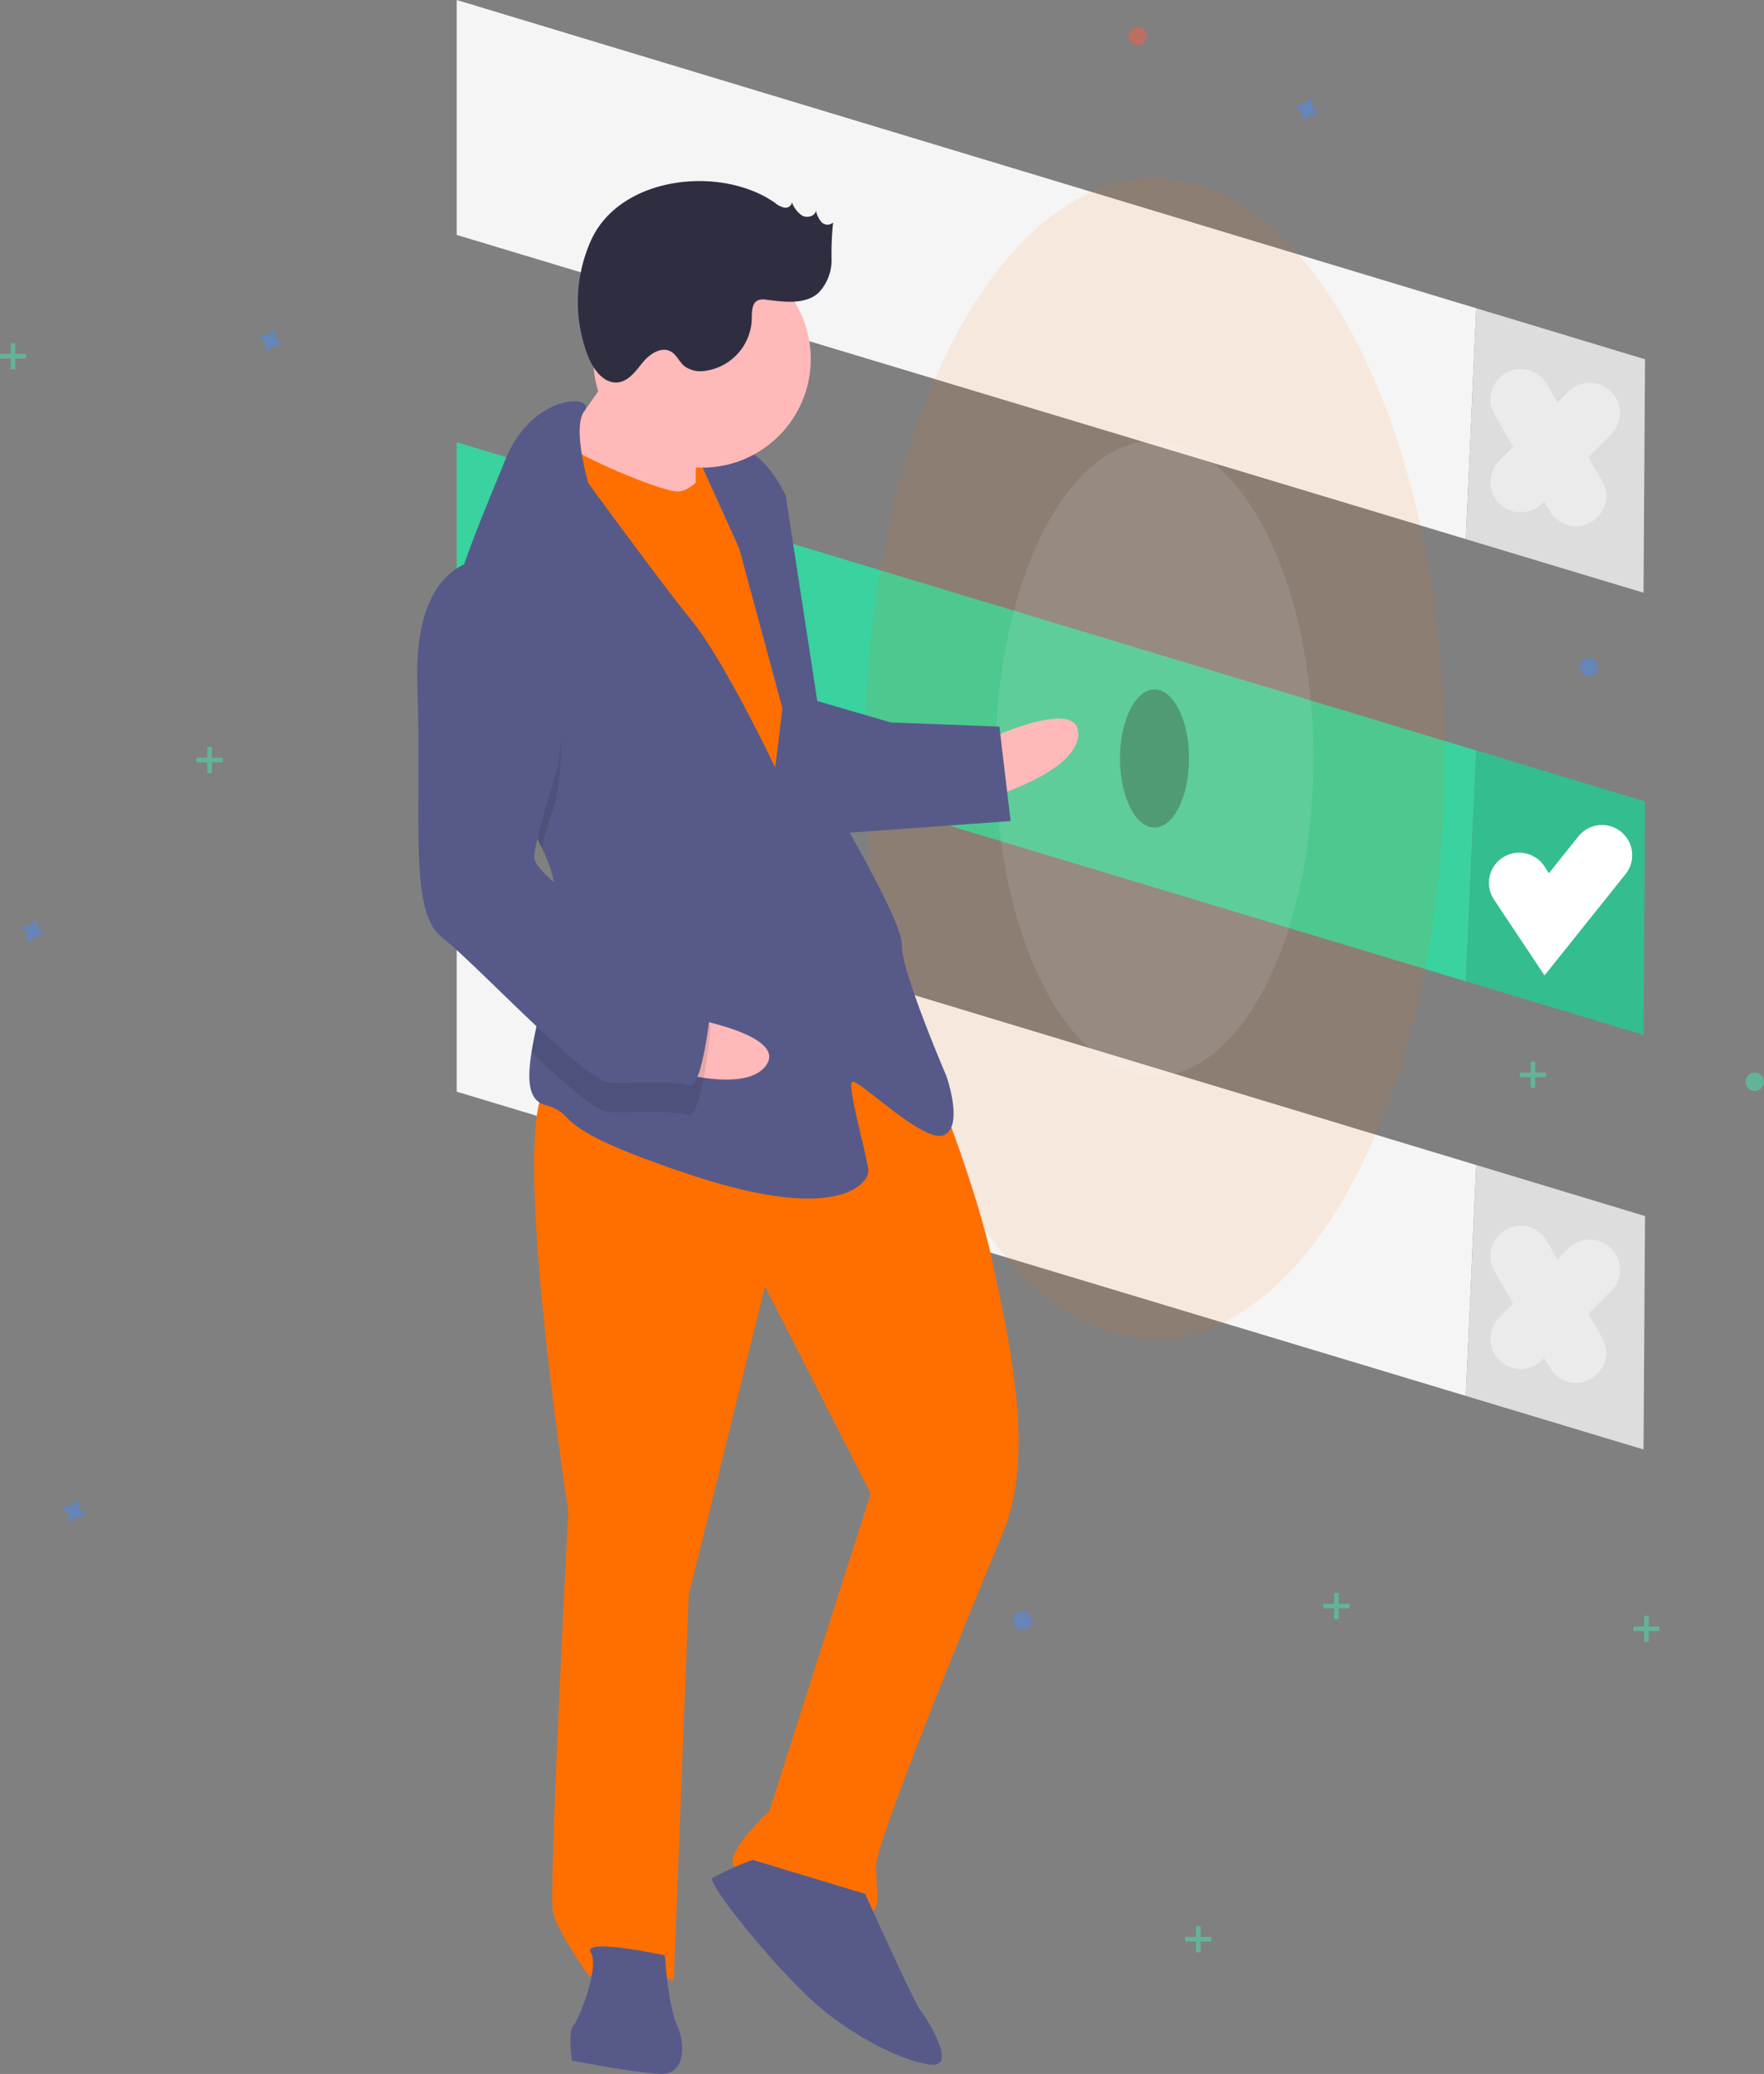 <svg xmlns="http://www.w3.org/2000/svg" xmlns:xlink="http://www.w3.org/1999/xlink" width="204.437" height="240.33" viewBox="0 0 204.437 240.33">
  <rect x="0" y="0" width="204.437" height="240.33" fill="#808080" stroke="none"/>
  <defs>
    <clipPath id="clip-path">
      <rect width="204.437" height="240.33" fill="none"/>
    </clipPath>
  </defs>
  <g id="undraw_Choose_bwbs" clip-path="url(#clip-path)">
    <path id="Path_1097" data-name="Path 1097" d="M491.926,104.983l-19.564-5.915-1.2,26.754,20.589,6.206Z" transform="translate(-301.278 -63.348)" fill="#f5f5f5"/>
    <path id="Path_1098" data-name="Path 1098" d="M146.808,0V27.223L263.756,62.473l1.2-26.754Z" transform="translate(-93.875)" fill="#f5f5f5"/>
    <path id="Path_1099" data-name="Path 1099" d="M491.926,104.983l-19.564-5.915-1.2,26.754,20.589,6.206Z" transform="translate(-301.278 -63.348)" opacity="0.1"/>
    <path id="Path_1100" data-name="Path 1100" d="M491.926,247.1l-19.564-5.915-1.2,26.754,20.589,6.206Z" transform="translate(-301.278 -154.225)" fill="#3ad29f"/>
    <path id="Path_1101" data-name="Path 1101" d="M146.808,142.12v27.223l116.948,35.251,1.2-26.754Z" transform="translate(-93.875 -90.877)" fill="#3ad29f"/>
    <path id="Path_1102" data-name="Path 1102" d="M491.926,247.1l-19.564-5.915-1.2,26.754,20.589,6.206Z" transform="translate(-301.278 -154.225)" opacity="0.1"/>
    <path id="Path_1103" data-name="Path 1103" d="M488.291,278.067l3.2,4.8,6.405-8.007" transform="translate(-312.233 -175.759)" fill="none" stroke="#fff" stroke-linecap="round" stroke-miterlimit="10" stroke-width="7"/>
    <g id="Group_295" data-name="Group 295" transform="translate(176.236 46.261)" opacity="0.4">
      <line id="Line_4" data-name="Line 4" x2="6.405" y2="11.209" fill="none" stroke="#fff" stroke-linecap="round" stroke-miterlimit="10" stroke-width="7"/>
      <line id="Line_5" data-name="Line 5" x1="8.007" y2="8.007" transform="translate(0 1.601)" fill="none" stroke="#fff" stroke-linecap="round" stroke-miterlimit="10" stroke-width="7"/>
    </g>
    <path id="Path_1104" data-name="Path 1104" d="M491.926,380.341l-19.564-5.915-1.2,26.754,20.589,6.206Z" transform="translate(-301.278 -239.423)" fill="#f5f5f5"/>
    <path id="Path_1105" data-name="Path 1105" d="M146.808,275.358v27.223l116.948,35.251,1.2-26.754Z" transform="translate(-93.875 -176.075)" fill="#f5f5f5"/>
    <path id="Path_1106" data-name="Path 1106" d="M491.926,380.341l-19.564-5.915-1.2,26.754,20.589,6.206Z" transform="translate(-301.278 -239.423)" opacity="0.1"/>
    <g id="Group_296" data-name="Group 296" transform="translate(176.236 145.544)" opacity="0.4">
      <line id="Line_6" data-name="Line 6" x2="6.405" y2="11.209" fill="none" stroke="#fff" stroke-linecap="round" stroke-miterlimit="10" stroke-width="7"/>
      <line id="Line_7" data-name="Line 7" x1="8.007" y2="8.007" transform="translate(0 1.601)" fill="none" stroke="#fff" stroke-linecap="round" stroke-miterlimit="10" stroke-width="7"/>
    </g>
    <ellipse id="Ellipse_37" data-name="Ellipse 37" cx="4.003" cy="8.007" rx="4.003" ry="8.007" transform="translate(129.797 79.889)" opacity="0.3"/>
    <ellipse id="Ellipse_38" data-name="Ellipse 38" cx="33.628" cy="67.256" rx="33.628" ry="67.256" transform="translate(100.173 20.639)" fill="#ff6f00" opacity="0.1"/>
    <ellipse id="Ellipse_39" data-name="Ellipse 39" cx="18.415" cy="36.831" rx="18.415" ry="36.831" transform="translate(115.385 51.065)" fill="#fff" opacity="0.1"/>
    <g id="Group_297" data-name="Group 297" transform="translate(0 39.767)" opacity="0.5">
      <rect id="Rectangle_190" data-name="Rectangle 190" width="0.534" height="3.025" transform="translate(1.245)" fill="#47e6b1"/>
      <rect id="Rectangle_191" data-name="Rectangle 191" width="0.534" height="3.025" transform="translate(3.025 1.245) rotate(90)" fill="#47e6b1"/>
    </g>
    <g id="Group_298" data-name="Group 298" transform="translate(189.294 187.236)" opacity="0.5">
      <rect id="Rectangle_192" data-name="Rectangle 192" width="0.534" height="3.025" transform="translate(1.245)" fill="#47e6b1"/>
      <rect id="Rectangle_193" data-name="Rectangle 193" width="0.534" height="3.025" transform="translate(3.025 1.245) rotate(90)" fill="#47e6b1"/>
    </g>
    <g id="Group_299" data-name="Group 299" transform="translate(176.147 123.036)" opacity="0.5">
      <rect id="Rectangle_194" data-name="Rectangle 194" width="0.534" height="3.025" transform="translate(1.245)" fill="#47e6b1"/>
      <rect id="Rectangle_195" data-name="Rectangle 195" width="0.534" height="3.025" transform="translate(3.025 1.245) rotate(90)" fill="#47e6b1"/>
    </g>
    <g id="Group_300" data-name="Group 300" transform="translate(153.373 184.599)" opacity="0.5">
      <rect id="Rectangle_196" data-name="Rectangle 196" width="0.534" height="3.025" transform="translate(1.245)" fill="#47e6b1"/>
      <rect id="Rectangle_197" data-name="Rectangle 197" width="0.534" height="3.025" transform="translate(3.025 1.245) rotate(90)" fill="#47e6b1"/>
    </g>
    <g id="Group_301" data-name="Group 301" transform="translate(137.359 223.209)" opacity="0.5">
      <rect id="Rectangle_198" data-name="Rectangle 198" width="0.534" height="3.025" transform="translate(1.245)" fill="#47e6b1"/>
      <rect id="Rectangle_199" data-name="Rectangle 199" width="0.534" height="3.025" transform="translate(3.025 1.245) rotate(90)" fill="#47e6b1"/>
    </g>
    <g id="Group_302" data-name="Group 302" transform="translate(22.775 86.561)" opacity="0.5">
      <rect id="Rectangle_200" data-name="Rectangle 200" width="0.534" height="3.025" transform="translate(1.245)" fill="#47e6b1"/>
      <rect id="Rectangle_201" data-name="Rectangle 201" width="0.534" height="3.025" transform="translate(3.025 1.245) rotate(90)" fill="#47e6b1"/>
    </g>
    <path id="Path_1107" data-name="Path 1107" d="M402.284,224.035a.654.654,0,0,1-.364-.79.314.314,0,0,0,.014-.073h0a.328.328,0,0,0-.589-.217h0a.314.314,0,0,0-.036.064.654.654,0,0,1-.79.364.314.314,0,0,0-.072-.014h0a.328.328,0,0,0-.217.589h0a.316.316,0,0,0,.064.036.654.654,0,0,1,.364.79.314.314,0,0,0-.014.072h0a.328.328,0,0,0,.589.217h0a.318.318,0,0,0,.036-.064.654.654,0,0,1,.79-.364.315.315,0,0,0,.073.014h0a.328.328,0,0,0,.217-.589h0A.315.315,0,0,0,402.284,224.035Z" transform="translate(-369.956 -184.57)" fill="#4d8af0" opacity="0.5"/>
    <path id="Path_1108" data-name="Path 1108" d="M735.476,149.842a.654.654,0,0,1-.364-.79.316.316,0,0,0,.014-.073h0a.328.328,0,0,0-.589-.217h0a.312.312,0,0,0-.036.064.654.654,0,0,1-.79.364.314.314,0,0,0-.073-.014h0a.328.328,0,0,0-.217.589h0a.312.312,0,0,0,.064.036.654.654,0,0,1,.364.79.312.312,0,0,0-.014.073h0a.328.328,0,0,0,.589.217h0a.318.318,0,0,0,.036-.064.654.654,0,0,1,.79-.364.315.315,0,0,0,.073.014h0a.328.328,0,0,0,.217-.589h0A.315.315,0,0,0,735.476,149.842Z" transform="translate(-583.012 -137.128)" fill="#4d8af0" opacity="0.5"/>
    <path id="Path_1109" data-name="Path 1109" d="M325.893,413.85a.654.654,0,0,1-.364-.79.315.315,0,0,0,.014-.072h0a.328.328,0,0,0-.589-.217h0a.315.315,0,0,0-.036.064.654.654,0,0,1-.79.364.315.315,0,0,0-.073-.014h0a.328.328,0,0,0-.217.589h0a.313.313,0,0,0,.064.036.654.654,0,0,1,.364.79.319.319,0,0,0-.014.073h0a.328.328,0,0,0,.589.217h0a.311.311,0,0,0,.036-.064.654.654,0,0,1,.79-.364.315.315,0,0,0,.073.014h0a.328.328,0,0,0,.217-.589h0a.315.315,0,0,0-.064-.036Z" transform="translate(-321.109 -305.945)" fill="#4d8af0" opacity="0.5"/>
    <path id="Path_1110" data-name="Path 1110" d="M339.217,600.383a.654.654,0,0,1-.364-.79.312.312,0,0,0,.014-.073h0a.328.328,0,0,0-.589-.217h0a.314.314,0,0,0-.036.064.654.654,0,0,1-.79.364.315.315,0,0,0-.073-.014h0a.328.328,0,0,0-.217.589h0a.317.317,0,0,0,.064.036.654.654,0,0,1,.364.79.316.316,0,0,0-.014.073h0a.328.328,0,0,0,.589.217h0a.317.317,0,0,0,.036-.064.654.654,0,0,1,.79-.364.313.313,0,0,0,.073.014h0a.328.328,0,0,0,.217-.589h0a.316.316,0,0,0-.064-.036Z" transform="translate(-329.628 -425.222)" fill="#4d8af0" opacity="0.5"/>
    <circle id="Ellipse_40" data-name="Ellipse 40" cx="1.068" cy="1.068" r="1.068" transform="translate(88.607 47.417)" fill="#f55f44" opacity="0.5"/>
    <circle id="Ellipse_41" data-name="Ellipse 41" cx="1.068" cy="1.068" r="1.068" transform="translate(117.431 186.734)" fill="#4d8af0" opacity="0.5"/>
    <circle id="Ellipse_42" data-name="Ellipse 42" cx="1.068" cy="1.068" r="1.068" transform="translate(183.086 76.241)" fill="#4d8af0" opacity="0.5"/>
    <circle id="Ellipse_43" data-name="Ellipse 43" cx="1.068" cy="1.068" r="1.068" transform="translate(202.302 124.282)" fill="#47e6b1" opacity="0.5"/>
    <circle id="Ellipse_44" data-name="Ellipse 44" cx="1.068" cy="1.068" r="1.068" transform="translate(130.776 3.114)" fill="#f55f44" opacity="0.5"/>
    <rect id="Rectangle_202" data-name="Rectangle 202" width="8.02" height="10.311" transform="translate(85.506 60.383) rotate(-177.779)" fill="#ff6f00"/>
    <path id="Path_1111" data-name="Path 1111" d="M632.318,350.253s11.1-5.3,10.92-.723-11.186,7.592-11.186,7.592Z" transform="translate(-518.276 -264.399)" fill="#ffb9b9"/>
    <path id="Path_1112" data-name="Path 1112" d="M534.24,451.432s5.236,12.815,7.17,22.062,4.881,21.973,1.091,31-14.564,35.551-14.675,38.413.923,5.768-1.367,5.68-14.749-4.011-15.255-5.751,4.251-6.141,4.251-6.141L527.2,499.886l-12.255-23.979-8.84,35.773-1.731,44.648s-8.5-2.623-9.731-.377c0,0-3.807-5.307-4.291-7.619s1.8-46.365,1.8-46.365-7.8-50.177-1.5-49.932S521.608,437.183,534.24,451.432Z" transform="translate(-426.288 -326.832)" fill="#ff6f00"/>
    <path id="Path_1113" data-name="Path 1113" d="M563.114,718.405s5.808,12.837,6.358,13.432,4.335,6.474,1.473,6.363-9.62-3.239-14.594-8.018-11.532-13.059-10.938-13.609a33.778,33.778,0,0,1,4.668-2.112Z" transform="translate(-462.852 -498.942)" fill="#575a89"/>
    <path id="Path_1114" data-name="Path 1114" d="M510.792,743.324s.35,5.746,1.406,8.08.923,5.768-1.939,5.657S500,755.517,500,755.517s-.439-3.457.155-4.007,3.128-6.758,2.05-8.519S510.792,743.324,510.792,743.324Z" transform="translate(-433.738 -516.734)" fill="#575a89"/>
    <path id="Path_1115" data-name="Path 1115" d="M502.519,227.981s-6.1,9.509-8.48,11.71,4.313,7.046,4.313,7.046l11.976,1.611s-.151-10.9.466-12.02S502.519,227.981,502.519,227.981Z" transform="translate(-429.699 -187.868)" fill="#ffb9b9"/>
    <path id="Path_1116" data-name="Path 1116" d="M505.981,257.844s-2.467,4.49-4.757,4.4-14.133-5.134-14.638-6.874-3.923,12.46-3.923,12.46l28.979,51,7.069-4.885L515.286,284l-2.813-16.161Z" transform="translate(-422.752 -205.288)" fill="#ff6f00"/>
    <path id="Path_1117" data-name="Path 1117" d="M469.464,297.375a16.036,16.036,0,0,1,1.778,7.521c0,.114-.009.229-.019.343-.274,5.3-2.226,11.425-2.926,15.881-.508,3.2-.363,5.529,1.507,6.078,4.535,1.322-.661,2.267,16.884,8.107s20.607.8,20.651-.346-2.485-9.842-1.89-10.392,8.32,7.2,10.654,6.146.266-6.869.266-6.869-5.258-12.242-5.147-15.1-7.965-16.36-7.965-16.36l-5.493-35.755s-2.112-4.668-4.952-5.351a7.035,7.035,0,0,0-5.2.945l4.752,10.5,5.014,18.539-.839,6.847s-5.83-12.265-9.66-17-11.994-15.943-11.994-15.943-1.906-6.431-.467-8.353-6-2.216-9.175,5.686c-1.682,4.188-4.412,10.434-6.122,16.25-1.524,5.152-2.244,9.968-.734,12.721C460.7,285.673,466.5,291.2,469.464,297.375Z" transform="translate(-406.698 -199.178)" fill="#575a89"/>
    <path id="Path_1118" data-name="Path 1118" d="M458.392,319.871c2.308,4.206,8.113,9.733,11.072,15.908.773-2.785,1.716-5.666,1.716-5.666s3.617-19.351-7.081-24.352a7.16,7.16,0,0,0-4.973,1.389C457.6,312.3,456.882,317.118,458.392,319.871Z" transform="translate(-406.698 -237.581)" opacity="0.1"/>
    <path id="Path_1119" data-name="Path 1119" d="M576.084,341.572l9.07,2.645,12.593.488,1.3,10.942-20.7,1.49S573.178,342.606,576.084,341.572Z" transform="translate(-481.922 -260.502)" fill="#575a89"/>
    <path id="Path_1120" data-name="Path 1120" d="M529.272,443.612s12.133,2.013,9.364,5.664-13.518-.187-13.518-.187Z" transform="translate(-449.899 -325.75)" fill="#ffb9b9"/>
    <path id="Path_1121" data-name="Path 1121" d="M490.267,410.885c-.274,5.3-2.226,11.425-2.926,15.881,3.865,3.658,7.541,6.885,8.926,6.939,2.862.111,7.463-.284,9.158.355s2.689-10.215,2.689-10.215a9.387,9.387,0,0,0-5.524-5.374A62.852,62.852,0,0,1,490.267,410.885Z" transform="translate(-425.743 -304.824)" opacity="0.1"/>
    <path id="Path_1122" data-name="Path 1122" d="M459.78,296.226s-9.686-1.522-9.163,14.55-1.021,26.331,2.875,29.348,16.551,16.693,19.413,16.8,7.463-.284,9.158.355,2.689-10.215,2.689-10.215a9.387,9.387,0,0,0-5.524-5.374c-4.513-1.895-15.144-8.613-15.055-10.9s2.689-10.214,2.689-10.214S470.478,301.227,459.78,296.226Z" transform="translate(-402.247 -231.481)" fill="#575a89"/>
    <circle id="Ellipse_45" data-name="Ellipse 45" cx="12.602" cy="12.602" r="12.602" transform="translate(68.76 28.989)" fill="#ffb9b9"/>
    <path id="Path_1123" data-name="Path 1123" d="M525.113,177.47a2.434,2.434,0,0,0,1.06.532.756.756,0,0,0,.876-.607,3.141,3.141,0,0,0,1.2,1.542c.589.307,1.5.05,1.584-.609a2.778,2.778,0,0,0,.64,1.35.958.958,0,0,0,1.346.045,34.6,34.6,0,0,0-.18,4.288A5.459,5.459,0,0,1,530.1,187.9c-1.576,1.371-3.945,1.033-6.017.773a1.827,1.827,0,0,0-.943.052c-.776.331-.741,1.411-.751,2.254a6.264,6.264,0,0,1-5.485,5.948,3.14,3.14,0,0,1-2.334-.57c-.589-.5-.889-1.312-1.563-1.686-1.1-.609-2.427.279-3.229,1.245s-1.592,2.152-2.835,2.329c-1.643.234-2.894-1.441-3.508-2.983a17.387,17.387,0,0,1,.346-13.51C507.209,174.27,518.929,173.087,525.113,177.47Z" transform="translate(-435.266 -153.941)" fill="#2f2e41"/>
  </g>
</svg>
